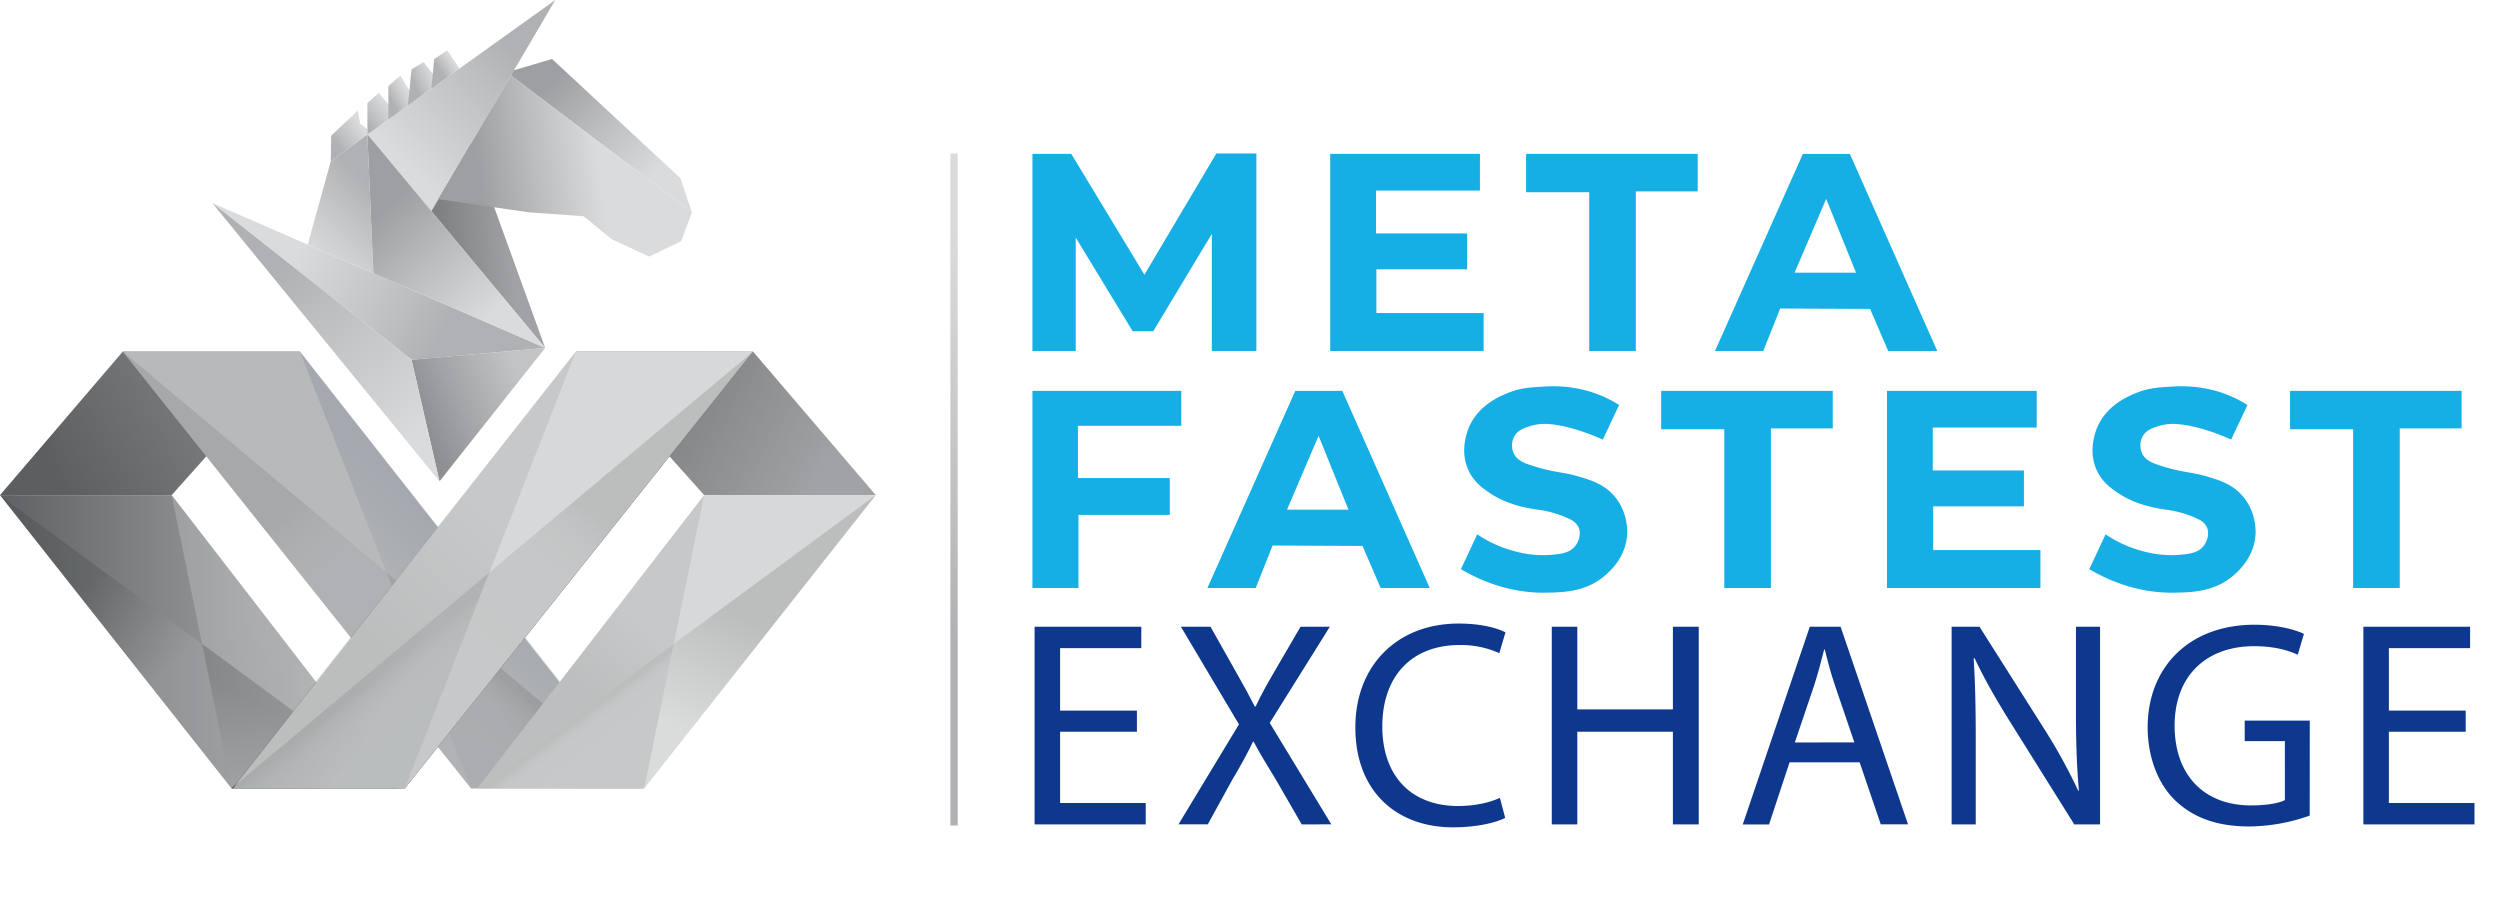 <svg id="Layer_1" data-name="Layer 1" xmlns="http://www.w3.org/2000/svg" xmlns:xlink="http://www.w3.org/1999/xlink" viewBox="0 0 1364.24 489.87"><defs><style>.cls-1{fill:url(#linear-gradient);}.cls-2{fill:url(#linear-gradient-2);}.cls-10,.cls-11,.cls-16,.cls-17,.cls-18,.cls-19,.cls-20,.cls-21,.cls-3,.cls-6,.cls-7,.cls-8,.cls-9{opacity:0.3;}.cls-4{fill:url(#linear-gradient-3);}.cls-5{fill:#b8b9bb;}.cls-6{fill:url(#linear-gradient-4);}.cls-7{fill:url(#linear-gradient-5);}.cls-8{fill:url(#linear-gradient-6);}.cls-9{fill:url(#linear-gradient-7);}.cls-10{fill:url(#linear-gradient-8);}.cls-11{fill:url(#linear-gradient-9);}.cls-12{fill:url(#linear-gradient-10);}.cls-13{fill:#d7d8d9;}.cls-14{fill:#231f20;}.cls-15{fill:url(#linear-gradient-11);}.cls-16{fill:url(#linear-gradient-12);}.cls-17{fill:url(#linear-gradient-13);}.cls-18{fill:url(#linear-gradient-14);}.cls-19{fill:url(#linear-gradient-15);}.cls-20{fill:url(#linear-gradient-16);}.cls-21{fill:url(#linear-gradient-17);}.cls-22{fill:url(#linear-gradient-18);}.cls-23{fill:url(#linear-gradient-19);}.cls-24{fill:url(#linear-gradient-20);}.cls-25{fill:url(#linear-gradient-21);}.cls-26{fill:url(#linear-gradient-22);}.cls-27{fill:url(#linear-gradient-23);}.cls-28{fill:url(#linear-gradient-24);}.cls-29{fill:url(#linear-gradient-25);}.cls-30{fill:url(#linear-gradient-26);}.cls-31{fill:url(#linear-gradient-27);}.cls-32{fill:url(#linear-gradient-28);}.cls-33{fill:url(#linear-gradient-29);}.cls-34{fill:url(#linear-gradient-30);}.cls-35{fill:url(#linear-gradient-31);}.cls-36{fill:url(#linear-gradient-32);}.cls-37{fill:#15aee5;}.cls-38{fill:#0e388e;}</style><linearGradient id="linear-gradient" x1="2202.33" y1="212.39" x2="2284.33" y2="260.39" gradientTransform="matrix(-1, 0, 0, 1, 2314.48, 0)" gradientUnits="userSpaceOnUse"><stop offset="0" stop-color="#7b7d7f"/><stop offset="1" stop-color="#5c5e60"/></linearGradient><linearGradient id="linear-gradient-2" y1="350.18" x2="217.33" y2="350.18" gradientUnits="userSpaceOnUse"><stop offset="0" stop-color="#5f6264"/><stop offset="1" stop-color="#babbbd"/></linearGradient><linearGradient id="linear-gradient-3" x1="2156.83" y1="375.45" x2="2187.83" y2="339.45" gradientTransform="matrix(-1, 0, 0, 1, 2314.48, 0)" gradientUnits="userSpaceOnUse"><stop offset="0" stop-color="#cbccce"/><stop offset="1" stop-color="#d5d7d8"/></linearGradient><linearGradient id="linear-gradient-4" x1="2024.77" y1="365.81" x2="2049.77" y2="381.81" gradientTransform="matrix(-1, 0, 0, 1, 2314.48, 0)" gradientUnits="userSpaceOnUse"><stop offset="0" stop-color="#808183"/><stop offset="1" stop-color="#a0a2a5"/></linearGradient><linearGradient id="linear-gradient-5" x1="2035.9" y1="374.57" x2="2054.9" y2="398.57" gradientTransform="matrix(-1, 0, 0, 1, 2314.48, 0)" gradientUnits="userSpaceOnUse"><stop offset="0" stop-color="#808183"/><stop offset="0.1" stop-color="#8d8e91"/><stop offset="0.24" stop-color="#989a9c"/><stop offset="0.44" stop-color="#9ea0a3"/><stop offset="1" stop-color="#a0a2a5"/></linearGradient><linearGradient id="linear-gradient-6" x1="2155.91" y1="276.74" x2="2100.91" y2="345.74" xlink:href="#linear-gradient-5"/><linearGradient id="linear-gradient-7" x1="162.16" y1="393.78" x2="140.16" y2="434.78" gradientUnits="userSpaceOnUse"><stop offset="0" stop-color="#707375"/><stop offset="1" stop-color="#babbbd"/></linearGradient><linearGradient id="linear-gradient-8" x1="46.04" y1="320.09" x2="92.04" y2="365.09" gradientUnits="userSpaceOnUse"><stop offset="0" stop-color="#434547"/><stop offset="0.47" stop-color="#797b7d"/><stop offset="1" stop-color="#b3b5b7"/></linearGradient><linearGradient id="linear-gradient-9" x1="260.9" y1="307.62" x2="232.9" y2="336.62" gradientUnits="userSpaceOnUse"><stop offset="0" stop-color="#73858f"/><stop offset="1" stop-color="#a0a2a5"/></linearGradient><linearGradient id="linear-gradient-10" x1="365.76" y1="212.39" x2="447.76" y2="260.39" gradientTransform="matrix(1, 0, 0, 1, 0, 0)" xlink:href="#linear-gradient-4"/><linearGradient id="linear-gradient-11" x1="320.26" y1="375.45" x2="351.26" y2="339.45" gradientTransform="matrix(1, 0, 0, 1, 0, 0)" xlink:href="#linear-gradient-4"/><linearGradient id="linear-gradient-12" x1="188.2" y1="365.81" x2="213.2" y2="381.81" gradientTransform="matrix(1, 0, 0, 1, 0, 0)" xlink:href="#linear-gradient-4"/><linearGradient id="linear-gradient-13" x1="199.34" y1="374.57" x2="218.34" y2="398.57" gradientTransform="matrix(1, 0, 0, 1, 0, 0)" xlink:href="#linear-gradient-5"/><linearGradient id="linear-gradient-14" x1="319.34" y1="276.74" x2="264.34" y2="345.74" gradientTransform="matrix(1, 0, 0, 1, 0, 0)" xlink:href="#linear-gradient-5"/><linearGradient id="linear-gradient-15" x1="316.02" y1="393.27" x2="325.02" y2="405.27" gradientTransform="matrix(1, 0, 0, 1, 0, 0)" xlink:href="#linear-gradient-5"/><linearGradient id="linear-gradient-16" x1="409.49" y1="339.87" x2="380.82" y2="402.53" gradientUnits="userSpaceOnUse"><stop offset="0" stop-color="#808183"/><stop offset="0.41" stop-color="#aaabad"/><stop offset="1" stop-color="#e4e5e6"/></linearGradient><linearGradient id="linear-gradient-17" x1="203.47" y1="345.18" x2="262.47" y2="282.18" gradientTransform="matrix(1, 0, 0, 1, 0, 0)" xlink:href="#linear-gradient-4"/><linearGradient id="linear-gradient-18" x1="240.82" y1="182.57" x2="160.15" y2="140.57" gradientUnits="userSpaceOnUse"><stop offset="0" stop-color="#afb1b4"/><stop offset="0.28" stop-color="#bcbec0"/><stop offset="1" stop-color="#dadbdc"/></linearGradient><linearGradient id="linear-gradient-19" x1="231.13" y1="229.97" x2="283.8" y2="207.97" gradientUnits="userSpaceOnUse"><stop offset="0" stop-color="#8d8f92"/><stop offset="0.4" stop-color="#a4a5a8"/><stop offset="1" stop-color="#c2c3c4"/></linearGradient><linearGradient id="linear-gradient-20" x1="157.3" y1="142.55" x2="235.97" y2="233.88" xlink:href="#linear-gradient-18"/><linearGradient id="linear-gradient-21" x1="205.41" y1="104.85" x2="171.18" y2="140.3" xlink:href="#linear-gradient-18"/><linearGradient id="linear-gradient-22" x1="287.85" y1="33.95" x2="225.85" y2="94.61" xlink:href="#linear-gradient-18"/><linearGradient id="linear-gradient-23" x1="241.38" y1="135.92" x2="280.05" y2="133.92" gradientTransform="matrix(1, 0, 0, 1, 0, 0)" xlink:href="#linear-gradient-4"/><linearGradient id="linear-gradient-24" x1="301.04" y1="44.52" x2="353.54" y2="98.52" gradientUnits="userSpaceOnUse"><stop offset="0" stop-color="#9d9fa2"/><stop offset="0.48" stop-color="#bcbdbf"/><stop offset="1" stop-color="#dadbdc"/></linearGradient><linearGradient id="linear-gradient-25" x1="261.48" y1="97.92" x2="326.82" y2="89.25" xlink:href="#linear-gradient-24"/><linearGradient id="linear-gradient-26" x1="182.92" y1="78" x2="196.67" y2="67.75" xlink:href="#linear-gradient-18"/><linearGradient id="linear-gradient-27" x1="199.34" y1="66.5" x2="211.34" y2="56.5" xlink:href="#linear-gradient-18"/><linearGradient id="linear-gradient-28" x1="213.06" y1="54.34" x2="221.81" y2="49.59" xlink:href="#linear-gradient-18"/><linearGradient id="linear-gradient-29" x1="226.1" y1="46.04" x2="236.6" y2="41.29" xlink:href="#linear-gradient-18"/><linearGradient id="linear-gradient-30" x1="239.59" y1="37.88" x2="247.09" y2="32.63" xlink:href="#linear-gradient-18"/><linearGradient id="linear-gradient-31" x1="206.68" y1="116.25" x2="262.02" y2="177.58" xlink:href="#linear-gradient-24"/><linearGradient id="linear-gradient-32" x1="481.51" y1="296.25" x2="589.15" y2="216.02" xlink:href="#linear-gradient-18"/></defs><title>logo metafastest new_B_Color</title><polygon class="cls-1" points="163.67 191.85 67 191.85 0 270.18 93.67 270.18 163.67 191.85"/><polygon class="cls-2" points="0 270.18 93.67 270.18 217.33 430.18 126.33 430.18 0 270.18"/><g class="cls-3"><polygon class="cls-4" points="93.67 270.18 217.33 430.18 110.24 351.34 93.67 270.18"/></g><polygon class="cls-5" points="67 191.85 163.67 191.85 350.67 430.18 257 430.18 67 191.85"/><polygon class="cls-6" points="351.58 430.18 257 430.18 210.84 312.31 351.58 430.18"/><polygon class="cls-7" points="351.58 430.18 257 430.18 210.84 312.31 351.58 430.18"/><polygon class="cls-8" points="210.84 312.31 257 430.18 67 191.85 210.84 312.31"/><polygon class="cls-9" points="217.33 430.18 126.33 430.18 110.24 351.34 217.33 430.18"/><polygon class="cls-10" points="110.24 351.34 126.33 430.18 0 270.18 110.24 351.34"/><polygon class="cls-11" points="163.67 191.85 351.58 430.18 210.84 312.31 163.67 191.85"/><polygon class="cls-12" points="314.25 191.85 410.92 191.85 477.92 270.18 384.25 270.18 314.25 191.85"/><polygon class="cls-13" points="477.92 270.18 384.25 270.18 260.58 430.18 351.58 430.18 477.92 270.18"/><polygon class="cls-14" points="410.92 191.85 126.25 430.18 220.92 430.18 410.92 191.85"/><g class="cls-3"><polygon class="cls-15" points="384.25 270.18 260.58 430.18 367.68 351.34 384.25 270.18"/></g><polygon class="cls-13" points="410.92 191.85 314.25 191.85 127.25 430.18 220.92 430.18 410.92 191.85"/><polygon class="cls-16" points="126.33 430.18 220.92 430.18 267.07 312.31 126.33 430.18"/><polygon class="cls-17" points="126.33 430.18 220.92 430.18 267.07 312.31 126.33 430.18"/><polygon class="cls-18" points="267.07 312.31 220.92 430.18 410.92 191.85 267.07 312.31"/><polygon class="cls-19" points="260.58 430.18 351.58 430.18 367.68 351.34 260.58 430.18"/><polygon class="cls-20" points="367.68 351.34 351.58 430.18 477.92 270.18 367.68 351.34"/><polygon class="cls-21" points="314.25 191.85 126.33 430.18 267.07 312.31 314.25 191.85"/><polygon class="cls-22" points="115.92 110.85 297.5 189.85 224.58 196.35 115.92 110.85"/><polygon class="cls-23" points="224.58 196.35 297.5 189.85 239.83 262.68 224.58 196.35"/><polygon class="cls-24" points="224.58 196.35 115.92 110.85 239.83 262.68 224.58 196.35"/><polygon class="cls-25" points="180.5 88.1 167.91 133.47 203.79 149.08 200.5 73.35 180.5 88.1"/><polygon class="cls-26" points="200.5 73.35 303 0 213.12 153.14 203.79 149.08 200.5 73.35"/><polygon class="cls-27" points="297.5 189.85 257.06 78.27 235.37 115.23 297.5 189.85"/><polygon class="cls-28" points="280.53 38.29 301.25 32.18 371.25 97.18 377.58 115.85 278.81 41.21 280.53 38.29"/><polygon class="cls-29" points="278.81 41.21 239.22 108.67 288.42 115.85 318.58 118.02 333.75 130.52 354.25 140.02 371.75 131.6 377.58 115.85 278.81 41.21"/><polygon class="cls-30" points="180.75 74.02 180.5 88.1 200.5 73.35 200.5 70.52 196.58 67.52 195.25 60.35 180.75 74.02"/><polygon class="cls-31" points="200.5 56.18 200.5 73.35 216.28 62.06 206.71 50.68 200.5 56.18"/><polygon class="cls-32" points="211.92 47.02 211.92 65.18 226.63 54.65 218.42 41.21 211.92 47.02"/><polygon class="cls-33" points="224.58 37.85 222.58 57.52 239.83 45.2 231.21 33.85 224.58 37.85"/><polygon class="cls-34" points="236.92 32.18 235.37 48.4 250.74 37.4 244.08 27.52 236.92 32.18"/><polygon class="cls-35" points="200.5 73.35 297.5 189.85 203.79 149.08 200.5 73.35"/><rect class="cls-36" x="518.62" y="83.73" width="4" height="366.74"/><polygon class="cls-37" points="725.89 83.96 807.59 83.96 807.59 103.99 750.87 103.99 750.87 127.39 800.61 127.39 800.61 146.97 751.09 146.97 751.09 170.83 809.61 170.83 809.61 191.54 725.89 191.54 725.89 83.96"/><polygon class="cls-37" points="1029.72 213.29 1111.42 213.29 1111.42 233.32 1054.71 233.32 1054.71 256.73 1104.44 256.73 1104.44 276.31 1054.93 276.31 1054.93 300.17 1113.45 300.17 1113.45 320.87 1029.72 320.87 1029.72 213.29"/><polygon class="cls-37" points="832.79 83.96 926.42 83.96 926.42 104.44 892.66 104.44 892.66 191.54 867.23 191.54 867.23 104.89 832.79 104.89 832.79 83.96"/><polygon class="cls-37" points="1249.67 213.29 1343.29 213.29 1343.29 233.77 1309.53 233.77 1309.53 320.87 1284.1 320.87 1284.1 234.22 1249.67 234.22 1249.67 213.29"/><polygon class="cls-37" points="906.5 213.29 1000.13 213.29 1000.13 233.77 966.37 233.77 966.37 320.87 940.94 320.87 940.94 234.22 906.5 234.22 906.5 213.29"/><path class="cls-37" d="M1009.47,84H983.81L935.87,191.54H962.2l9.23-23.18,49.07.22,9.9,23h26.78Zm-30.16,64.81,17.22-40.28,16.31,40.28Z"/><path class="cls-37" d="M732.49,213.29H706.83L658.89,320.87h26.34l9.22-23.18,49.07.23,9.9,22.95H780.2Zm-30.16,64.82,17.22-40.28,16.31,40.28Z"/><polygon class="cls-37" points="663.77 83.73 624.5 149.9 584.58 83.96 563.39 83.96 563.39 191.54 587.02 191.54 587.02 129.64 618.08 180.73 629.33 180.73 661.29 127.62 661.29 191.54 685.6 191.54 685.6 83.73 663.77 83.73"/><polygon class="cls-37" points="563.39 320.87 588.52 320.87 588.52 280.96 638.34 280.96 638.34 260.86 588.22 260.86 588.22 232.35 644.64 232.35 644.64 213.29 563.39 213.29 563.39 320.87"/><path class="cls-37" d="M874.65,239.88c-4.25-1.91-17.22-7.46-29.14-8.44a26.8,26.8,0,0,0-10.69,1.13c-3.15,1-6.54,2.12-8.44,5.51a10.5,10.5,0,0,0-.23,9.57c1.81,3.59,5.52,5,9.46,6.3,12.48,4.07,17.24,3.51,25.54,6,6.84,2,14.23,4.2,19.92,10.92,7.43,8.78,6.95,19.42,6.86,20.82-.78,12.82-9.88,20.51-12.38,22.61-10.32,8.73-22.49,8.95-31.84,9.12-20.68.38-37.05-7.25-46.48-12.83q4.46-9.51,8.89-19a66,66,0,0,0,20.48,9.23,58.26,58.26,0,0,0,19.25,2c5.75-.48,10.67-1,13.73-4.84,2.06-2.61,3.38-6.91,1.8-10.36a9.69,9.69,0,0,0-4.84-4.38,56.68,56.68,0,0,0-18-5.18c-4.71-.73-15.84-2.44-25.54-9-3.56-2.41-8.56-5.79-11.59-12.27-4.71-10-1.21-20.09-.12-22.84,5.13-13,17.6-17.92,22.06-19.7,6.52-2.59,11.84-2.88,18.68-3.26a70.25,70.25,0,0,1,27,3.15A65.87,65.87,0,0,1,883.54,221Q879.1,230.43,874.65,239.88Z"/><path class="cls-37" d="M1217.54,239.88c-4.26-1.91-17.22-7.46-29.15-8.44a26.82,26.82,0,0,0-10.69,1.13c-3.14,1-6.54,2.12-8.44,5.51a10.5,10.5,0,0,0-.22,9.57c1.8,3.59,5.51,5,9.45,6.3,12.49,4.07,17.24,3.51,25.55,6,6.84,2,14.23,4.2,19.91,10.92,7.44,8.78,7,19.42,6.87,20.82-.78,12.82-9.89,20.51-12.38,22.61-10.33,8.73-22.5,8.95-31.85,9.12-20.67.38-37-7.25-46.47-12.83q4.44-9.51,8.89-19a65.89,65.89,0,0,0,20.48,9.23,58.22,58.22,0,0,0,19.24,2c5.75-.48,10.67-1,13.73-4.84,2.06-2.61,3.39-6.91,1.8-10.36a9.65,9.65,0,0,0-4.84-4.38,56.64,56.64,0,0,0-18-5.18c-4.71-.73-15.84-2.44-25.55-9-3.56-2.41-8.55-5.79-11.59-12.27-4.7-10-1.2-20.09-.11-22.84,5.13-13,17.59-17.92,22.06-19.7,6.51-2.59,11.83-2.88,18.68-3.26a70.2,70.2,0,0,1,27,3.15,66,66,0,0,1,14.52,6.87Z"/><path class="cls-38" d="M620.41,399.31H578.49v38.88h46.72v11.68H564.57V342h58.24v11.68H578.49v34.08h41.92Z"/><path class="cls-38" d="M710.33,449.87,696.57,426c-5.6-9.12-9.12-15-12.48-21.28h-.32c-3,6.24-6.08,12-11.68,21.44l-13,23.68h-16l33-54.56L644.41,342h16.16l14.24,25.28c4,7,7,12.48,9.92,18.24h.48c3-6.4,5.76-11.36,9.76-18.24L709.69,342h16l-32.8,52.48,33.6,55.36Z"/><path class="cls-38" d="M821.37,446.35c-5.12,2.56-15.36,5.12-28.48,5.12-30.4,0-53.28-19.2-53.28-54.56,0-33.76,22.88-56.64,56.32-56.64,13.44,0,21.92,2.88,25.6,4.8l-3.36,11.36A50.7,50.7,0,0,0,796.41,352c-25.28,0-42.08,16.16-42.08,44.48,0,26.4,15.2,43.36,41.44,43.36,8.48,0,17.12-1.76,22.72-4.48Z"/><path class="cls-38" d="M860.73,342v45.12h52.16V342H927V449.87H912.89V399.31H860.73v50.56H846.8V342Z"/><path class="cls-38" d="M976.56,416l-11.2,33.92H951L987.6,342h16.8l36.8,107.84h-14.88L1014.8,416Zm35.36-10.88-10.56-31c-2.4-7-4-13.44-5.6-19.68h-.32c-1.6,6.4-3.36,13-5.44,19.52l-10.56,31.2Z"/><path class="cls-38" d="M1065,449.87V342h15.2l34.56,54.56a305.27,305.27,0,0,1,19.36,35l.32-.16c-1.28-14.4-1.6-27.52-1.6-44.32V342H1146V449.87h-14.08l-34.24-54.72c-7.52-12-14.72-24.32-20.16-36l-.48.16c.8,13.6,1.12,26.56,1.12,44.48v46.08Z"/><path class="cls-38" d="M1260.4,445.07a100.47,100.47,0,0,1-33.12,5.92c-16.32,0-29.76-4.16-40.32-14.24-9.28-9-15-23.36-15-40.16.16-32.16,22.24-55.68,58.4-55.68,12.48,0,22.24,2.72,26.88,5l-3.36,11.36c-5.76-2.56-13-4.64-23.84-4.64-26.24,0-43.36,16.32-43.36,43.36,0,27.36,16.48,43.52,41.6,43.52,9.12,0,15.36-1.28,18.56-2.88V404.43h-21.92v-11.2h35.52Z"/><path class="cls-38" d="M1345.52,399.31H1303.6v38.88h46.72v11.68h-60.64V342h58.24v11.68H1303.6v34.08h41.92Z"/></svg>